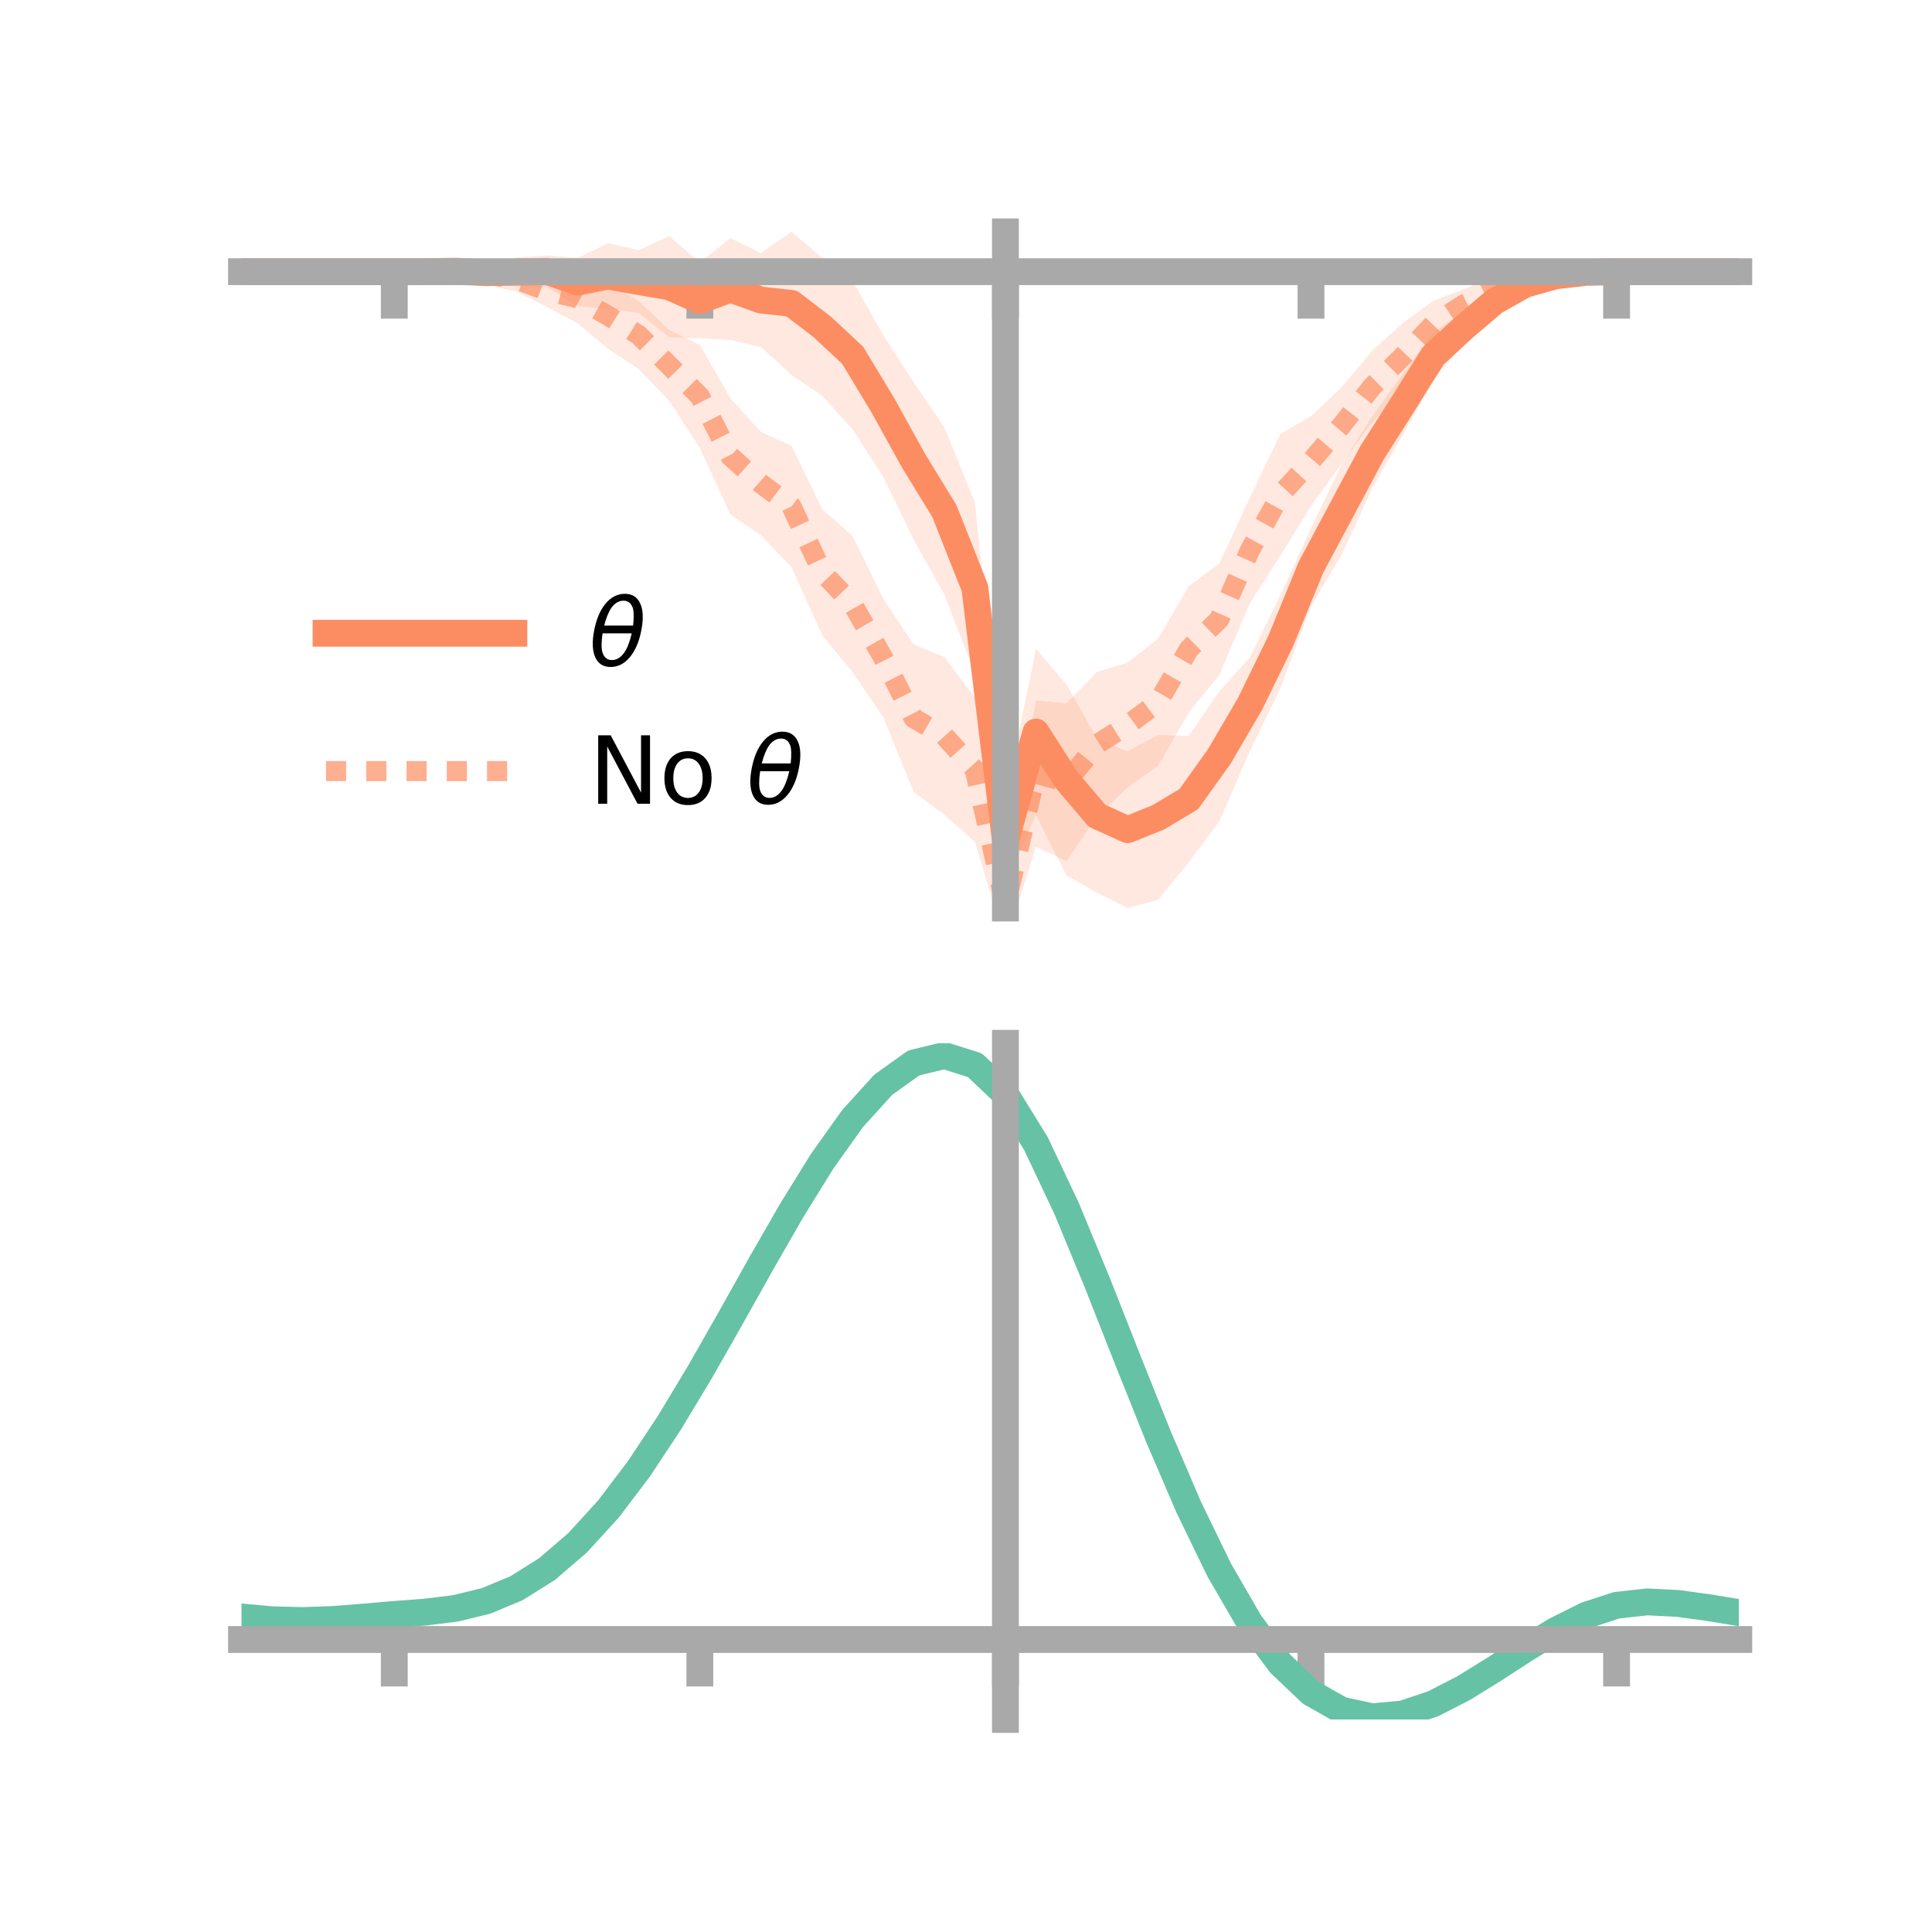 <?xml version="1.0" encoding="utf-8" standalone="no"?>
<!DOCTYPE svg PUBLIC "-//W3C//DTD SVG 1.1//EN"
  "http://www.w3.org/Graphics/SVG/1.1/DTD/svg11.dtd">
<!-- Created with matplotlib (https://matplotlib.org/) -->
<svg height="144pt" version="1.1" viewBox="0 0 144 144" width="144pt" xmlns="http://www.w3.org/2000/svg" xmlns:xlink="http://www.w3.org/1999/xlink">
 <defs>
  <style type="text/css">*{stroke-linecap:butt;stroke-linejoin:round;}</style>
 </defs>
 <g id="figure_1">
  <g id="patch_1">
   <path d="M 0 144 
L 144 144 
L 144 0 
L 0 0 
z
" style="fill:none;"/>
  </g>
  <g id="axes_1">
   <g id="patch_2">
    <path d="M 18 67.68 
L 129.6 67.68 
L 129.6 17.28 
L 18 17.28 
z
" style="fill:none;"/>
   </g>
   <g id="PolyCollection_1">
    <path clip-path="url(#p0ed860daa9)" d="M 18 20.249 
L 18 20.249 
L 20.278 20.249 
L 22.555 20.249 
L 24.833 20.249 
L 27.11 20.249 
L 29.388 20.249 
L 31.665 20.161 
L 33.943 19.841 
L 36.22 19.737 
L 38.498 19.189 
L 40.776 19.039 
L 43.053 19.221 
L 45.331 18.135 
L 47.608 18.646 
L 49.886 17.605 
L 52.163 19.567 
L 54.441 17.751 
L 56.718 18.862 
L 58.996 17.28 
L 61.273 19.221 
L 63.551 20.949 
L 65.829 24.976 
L 68.106 28.503 
L 70.384 31.855 
L 72.661 37.447 
L 74.939 59.499 
L 77.216 48.359 
L 79.494 51.015 
L 81.771 55.074 
L 84.049 56 
L 86.327 54.79 
L 88.604 54.848 
L 90.882 51.532 
L 93.159 48.992 
L 95.437 44.36 
L 97.714 39.358 
L 99.992 34.651 
L 102.269 31.045 
L 104.547 27.877 
L 106.824 24.782 
L 109.102 23.188 
L 111.38 21.457 
L 113.657 20.605 
L 115.935 20.2 
L 118.212 20.189 
L 120.49 20.249 
L 122.767 20.249 
L 125.045 20.249 
L 127.322 20.249 
L 129.6 20.249 
L 129.6 20.249 
L 129.6 20.249 
L 127.322 20.249 
L 125.045 20.249 
L 122.767 20.249 
L 120.49 20.251 
L 118.212 20.413 
L 115.935 20.922 
L 113.657 21.789 
L 111.38 23.51 
L 109.102 25.657 
L 106.824 28.267 
L 104.547 32.43 
L 102.269 36.433 
L 99.992 41.366 
L 97.714 45.196 
L 95.437 51.286 
L 93.159 55.973 
L 90.882 61.223 
L 88.604 64.278 
L 86.327 67.058 
L 84.049 67.68 
L 81.771 66.541 
L 79.494 65.25 
L 77.216 60.767 
L 74.939 65.819 
L 72.661 50.199 
L 70.384 44.31 
L 68.106 40.233 
L 65.829 35.529 
L 63.551 32.005 
L 61.273 29.491 
L 58.996 27.949 
L 56.718 25.868 
L 54.441 25.339 
L 52.163 25.215 
L 49.886 25.143 
L 47.608 23.327 
L 45.331 23.017 
L 43.053 22.83 
L 40.776 21.412 
L 38.498 21.385 
L 36.22 20.908 
L 33.943 20.595 
L 31.665 20.336 
L 29.388 20.249 
L 27.11 20.249 
L 24.833 20.249 
L 22.555 20.249 
L 20.278 20.249 
L 18 20.249 
z
" style="fill:#fc8d62;fill-opacity:0.2;"/>
   </g>
   <g id="PolyCollection_2">
    <path clip-path="url(#p0ed860daa9)" d="M 18 20.249 
L 18 20.249 
L 20.278 20.249 
L 22.555 20.249 
L 24.833 20.249 
L 27.11 20.249 
L 29.388 20.249 
L 31.665 20.138 
L 33.943 19.924 
L 36.22 19.644 
L 38.498 19.92 
L 40.776 20.501 
L 43.053 20.365 
L 45.331 21.091 
L 47.608 22.446 
L 49.886 24.602 
L 52.163 25.702 
L 54.441 29.683 
L 56.718 32.19 
L 58.996 33.231 
L 61.273 37.936 
L 63.551 39.962 
L 65.829 44.617 
L 68.106 48.051 
L 70.384 48.963 
L 72.661 52.001 
L 74.939 64.671 
L 77.216 52.203 
L 79.494 52.431 
L 81.771 50.073 
L 84.049 49.39 
L 86.327 47.586 
L 88.604 43.686 
L 90.882 42.01 
L 93.159 37.068 
L 95.437 32.333 
L 97.714 31.024 
L 99.992 28.87 
L 102.269 26.148 
L 104.547 24.086 
L 106.824 22.42 
L 109.102 21.548 
L 111.38 20.617 
L 113.657 20.276 
L 115.935 20.224 
L 118.212 20.158 
L 120.49 20.248 
L 122.767 20.249 
L 125.045 20.249 
L 127.322 20.249 
L 129.6 20.249 
L 129.6 20.249 
L 129.6 20.249 
L 127.322 20.249 
L 125.045 20.249 
L 122.767 20.249 
L 120.49 20.252 
L 118.212 20.446 
L 115.935 20.953 
L 113.657 21.774 
L 111.38 22.539 
L 109.102 23.833 
L 106.824 25.931 
L 104.547 29.047 
L 102.269 31.5 
L 99.992 34.565 
L 97.714 37.72 
L 95.437 41.416 
L 93.159 44.964 
L 90.882 50.294 
L 88.604 53.101 
L 86.327 57.075 
L 84.049 58.682 
L 81.771 60.858 
L 79.494 64.174 
L 77.216 63.124 
L 74.939 70.31 
L 72.661 62.743 
L 70.384 60.729 
L 68.106 59.03 
L 65.829 53.446 
L 63.551 50.114 
L 61.273 47.329 
L 58.996 42.272 
L 56.718 39.904 
L 54.441 38.348 
L 52.163 33.386 
L 49.886 29.891 
L 47.608 27.5 
L 45.331 25.998 
L 43.053 24.099 
L 40.776 22.879 
L 38.498 21.742 
L 36.22 21.207 
L 33.943 20.618 
L 31.665 20.373 
L 29.388 20.249 
L 27.11 20.249 
L 24.833 20.249 
L 22.555 20.249 
L 20.278 20.249 
L 18 20.249 
z
" style="fill:#fc8d62;fill-opacity:0.2;"/>
   </g>
   <g id="matplotlib.axis_1">
    <g id="xtick_1">
     <g id="line2d_1">
      <defs>
       <path d="M 0 0 
L 0 3.5 
" id="m35d7b3f6fd" style="stroke:#a9a9a9;stroke-width:2;"/>
      </defs>
      <g>
       <use style="fill:#a9a9a9;stroke:#a9a9a9;stroke-width:2;" x="29.388" xlink:href="#m35d7b3f6fd" y="20.249"/>
      </g>
     </g>
    </g>
    <g id="xtick_2">
     <g id="line2d_2">
      <g>
       <use style="fill:#a9a9a9;stroke:#a9a9a9;stroke-width:2;" x="52.163" xlink:href="#m35d7b3f6fd" y="20.249"/>
      </g>
     </g>
    </g>
    <g id="xtick_3">
     <g id="line2d_3">
      <g>
       <use style="fill:#a9a9a9;stroke:#a9a9a9;stroke-width:2;" x="74.939" xlink:href="#m35d7b3f6fd" y="20.249"/>
      </g>
     </g>
    </g>
    <g id="xtick_4">
     <g id="line2d_4">
      <g>
       <use style="fill:#a9a9a9;stroke:#a9a9a9;stroke-width:2;" x="97.714" xlink:href="#m35d7b3f6fd" y="20.249"/>
      </g>
     </g>
    </g>
    <g id="xtick_5">
     <g id="line2d_5">
      <g>
       <use style="fill:#a9a9a9;stroke:#a9a9a9;stroke-width:2;" x="120.49" xlink:href="#m35d7b3f6fd" y="20.249"/>
      </g>
     </g>
    </g>
   </g>
   <g id="matplotlib.axis_2"/>
   <g id="line2d_6">
    <path clip-path="url(#p0ed860daa9)" d="M 18 20.249 
L 20.278 20.249 
L 22.555 20.249 
L 24.833 20.249 
L 27.11 20.249 
L 29.388 20.249 
L 31.665 20.248 
L 33.943 20.218 
L 36.22 20.323 
L 38.498 20.287 
L 40.776 20.226 
L 43.053 21.026 
L 45.331 20.576 
L 47.608 20.986 
L 49.886 21.374 
L 52.163 22.391 
L 54.441 21.545 
L 56.718 22.365 
L 58.996 22.614 
L 61.273 24.356 
L 63.551 26.477 
L 65.829 30.252 
L 68.106 34.368 
L 70.384 38.083 
L 72.661 43.823 
L 74.939 62.659 
L 77.216 54.563 
L 79.494 58.133 
L 81.771 60.807 
L 84.049 61.84 
L 86.327 60.924 
L 88.604 59.563 
L 90.882 56.377 
L 93.159 52.482 
L 95.437 47.823 
L 97.714 42.277 
L 99.992 38.008 
L 102.269 33.739 
L 104.547 30.153 
L 106.824 26.524 
L 109.102 24.423 
L 111.38 22.483 
L 113.657 21.197 
L 115.935 20.561 
L 118.212 20.301 
L 120.49 20.25 
L 122.767 20.249 
L 125.045 20.249 
L 127.322 20.249 
L 129.6 20.249 
" style="fill:none;stroke:#fc8d62;stroke-linecap:square;stroke-width:2;"/>
   </g>
   <g id="line2d_7">
    <path clip-path="url(#p0ed860daa9)" d="M 18 20.249 
L 20.278 20.249 
L 22.555 20.249 
L 24.833 20.249 
L 27.11 20.249 
L 29.388 20.249 
L 31.665 20.255 
L 33.943 20.271 
L 36.22 20.425 
L 38.498 20.831 
L 40.776 21.69 
L 43.053 22.232 
L 45.331 23.545 
L 47.608 24.973 
L 49.886 27.247 
L 52.163 29.544 
L 54.441 34.015 
L 56.718 36.047 
L 58.996 37.752 
L 61.273 42.632 
L 63.551 45.038 
L 65.829 49.031 
L 68.106 53.541 
L 70.384 54.846 
L 72.661 57.372 
L 74.939 67.49 
L 77.216 57.663 
L 79.494 58.303 
L 81.771 55.466 
L 84.049 54.036 
L 86.327 52.33 
L 88.604 48.393 
L 90.882 46.152 
L 93.159 41.016 
L 95.437 36.875 
L 97.714 34.372 
L 99.992 31.717 
L 102.269 28.824 
L 104.547 26.566 
L 106.824 24.175 
L 109.102 22.691 
L 111.38 21.578 
L 113.657 21.025 
L 115.935 20.589 
L 118.212 20.302 
L 120.49 20.25 
L 122.767 20.249 
L 125.045 20.249 
L 127.322 20.249 
L 129.6 20.249 
" style="fill:none;stroke:#fc8d62;stroke-dasharray:1.5,1.5;stroke-dashoffset:0;stroke-opacity:0.7;stroke-width:1.5;"/>
   </g>
   <g id="patch_3">
    <path d="M 74.939 67.68 
L 74.939 17.28 
" style="fill:none;stroke:#a9a9a9;stroke-linecap:square;stroke-linejoin:miter;stroke-width:2;"/>
   </g>
   <g id="patch_4">
    <path d="M 129.6 67.68 
L 129.6 17.28 
" style="fill:none;"/>
   </g>
   <g id="patch_5">
    <path d="M 18 20.249 
L 129.6 20.249 
" style="fill:none;stroke:#a9a9a9;stroke-linecap:square;stroke-linejoin:miter;stroke-width:2;"/>
   </g>
   <g id="patch_6">
    <path d="M 18 17.28 
L 129.6 17.28 
" style="fill:none;"/>
   </g>
   <g id="legend_1">
    <g id="line2d_8">
     <path d="M 24.3 47.2 
L 38.3 47.2 
" style="fill:none;stroke:#fc8d62;stroke-linecap:square;stroke-width:2;"/>
    </g>
    <g id="line2d_9"/>
    <g id="text_1">
     <!-- $\theta$ -->
     <g transform="translate(43.9 49.65)scale(0.07 -0.07)">
      <defs>
       <path d="M 45.516 34.672 
L 14.453 34.672 
Q 12.359 20.062 14.5 13.875 
Q 17.188 6.25 24.469 6.25 
Q 31.781 6.25 37.359 13.922 
Q 42.234 20.656 45.516 34.672 
z
M 47.016 42.969 
Q 48.344 56.844 46.625 61.719 
Q 43.953 69.438 36.766 69.438 
Q 29.297 69.438 23.828 61.812 
Q 19.531 55.672 16.156 42.969 
z
M 38.188 76.766 
Q 49.906 76.766 54.594 66.406 
Q 59.281 56.109 55.719 37.844 
Q 52.203 19.625 43.453 9.281 
Q 34.766 -1.125 23.047 -1.125 
Q 11.281 -1.125 6.641 9.281 
Q 2 19.625 5.516 37.844 
Q 9.078 56.109 17.719 66.406 
Q 26.422 76.766 38.188 76.766 
z
" id="DejaVuSans-Oblique-952"/>
      </defs>
      <use transform="translate(0 0.234)" xlink:href="#DejaVuSans-Oblique-952"/>
     </g>
    </g>
    <g id="line2d_10">
     <path d="M 24.3 57.474 
L 38.3 57.474 
" style="fill:none;stroke:#fc8d62;stroke-dasharray:1.5,1.5;stroke-dashoffset:0;stroke-opacity:0.7;stroke-width:1.5;"/>
    </g>
    <g id="line2d_11"/>
    <g id="text_2">
     <!-- No $\theta$ -->
     <g transform="translate(43.9 59.924)scale(0.07 -0.07)">
      <defs>
       <path d="M 9.812 72.906 
L 23.094 72.906 
L 55.422 11.922 
L 55.422 72.906 
L 64.984 72.906 
L 64.984 0 
L 51.703 0 
L 19.391 60.984 
L 19.391 0 
L 9.812 0 
z
" id="DejaVuSans-78"/>
       <path d="M 30.609 48.391 
Q 23.391 48.391 19.188 42.75 
Q 14.984 37.109 14.984 27.297 
Q 14.984 17.484 19.156 11.844 
Q 23.344 6.203 30.609 6.203 
Q 37.797 6.203 41.984 11.859 
Q 46.188 17.531 46.188 27.297 
Q 46.188 37.016 41.984 42.703 
Q 37.797 48.391 30.609 48.391 
z
M 30.609 56 
Q 42.328 56 49.016 48.375 
Q 55.719 40.766 55.719 27.297 
Q 55.719 13.875 49.016 6.219 
Q 42.328 -1.422 30.609 -1.422 
Q 18.844 -1.422 12.172 6.219 
Q 5.516 13.875 5.516 27.297 
Q 5.516 40.766 12.172 48.375 
Q 18.844 56 30.609 56 
z
" id="DejaVuSans-111"/>
       <path id="DejaVuSans-32"/>
      </defs>
      <use transform="translate(0 0.234)" xlink:href="#DejaVuSans-78"/>
      <use transform="translate(74.805 0.234)" xlink:href="#DejaVuSans-111"/>
      <use transform="translate(135.986 0.234)" xlink:href="#DejaVuSans-32"/>
      <use transform="translate(167.773 0.234)" xlink:href="#DejaVuSans-Oblique-952"/>
     </g>
    </g>
   </g>
  </g>
  <g id="axes_2">
   <g id="patch_7">
    <path d="M 18 128.16 
L 129.6 128.16 
L 129.6 77.76 
L 18 77.76 
z
" style="fill:none;"/>
   </g>
   <g id="PolyCollection_3">
    <path clip-path="url(#pe3d5842ee9)" d="M 18 120.556 
L 18 120.481 
L 20.278 120.697 
L 22.555 120.755 
L 24.833 120.667 
L 27.11 120.48 
L 29.388 120.275 
L 31.665 120.1 
L 33.943 119.814 
L 36.22 119.256 
L 38.498 118.296 
L 40.776 116.845 
L 43.053 114.85 
L 45.331 112.304 
L 47.608 109.238 
L 49.886 105.72 
L 52.163 101.85 
L 54.441 97.759 
L 56.718 93.601 
L 58.996 89.55 
L 61.273 85.796 
L 63.551 82.537 
L 65.829 79.977 
L 68.106 78.319 
L 70.384 77.76 
L 72.661 78.491 
L 74.939 80.68 
L 77.216 84.419 
L 79.494 89.305 
L 81.771 94.889 
L 84.049 100.752 
L 86.327 106.529 
L 88.604 111.919 
L 90.882 116.688 
L 93.159 120.672 
L 95.437 123.773 
L 97.714 125.96 
L 99.992 127.262 
L 102.269 127.755 
L 104.547 127.554 
L 106.824 126.8 
L 109.102 125.648 
L 111.38 124.26 
L 113.657 122.802 
L 115.935 121.432 
L 118.212 120.304 
L 120.49 119.568 
L 122.767 119.32 
L 125.045 119.438 
L 127.322 119.76 
L 129.6 120.144 
L 129.6 120.243 
L 129.6 120.243 
L 127.322 119.882 
L 125.045 119.579 
L 122.767 119.473 
L 120.49 119.729 
L 118.212 120.477 
L 115.935 121.634 
L 113.657 123.048 
L 111.38 124.555 
L 109.102 125.987 
L 106.824 127.173 
L 104.547 127.948 
L 102.269 128.16 
L 99.992 127.677 
L 97.714 126.398 
L 95.437 124.261 
L 93.159 121.248 
L 90.882 117.387 
L 88.604 112.768 
L 86.327 107.544 
L 84.049 101.939 
L 81.771 96.244 
L 79.494 90.815 
L 77.216 86.061 
L 74.939 82.423 
L 72.661 80.298 
L 70.384 79.591 
L 68.106 80.131 
L 65.829 81.732 
L 63.551 84.197 
L 61.273 87.329 
L 58.996 90.93 
L 56.718 94.811 
L 54.441 98.789 
L 52.163 102.698 
L 49.886 106.393 
L 47.608 109.753 
L 45.331 112.684 
L 43.053 115.126 
L 40.776 117.048 
L 38.498 118.458 
L 36.22 119.397 
L 33.943 119.944 
L 31.665 120.22 
L 29.388 120.386 
L 27.11 120.576 
L 24.833 120.745 
L 22.555 120.817 
L 20.278 120.756 
L 18 120.556 
z
" style="fill:#66c2a5;fill-opacity:0.2;"/>
   </g>
   <g id="matplotlib.axis_3">
    <g id="xtick_6">
     <g id="line2d_12">
      <g>
       <use style="fill:#a9a9a9;stroke:#a9a9a9;stroke-width:2;" x="29.388" xlink:href="#m35d7b3f6fd" y="122.197"/>
      </g>
     </g>
    </g>
    <g id="xtick_7">
     <g id="line2d_13">
      <g>
       <use style="fill:#a9a9a9;stroke:#a9a9a9;stroke-width:2;" x="52.163" xlink:href="#m35d7b3f6fd" y="122.197"/>
      </g>
     </g>
    </g>
    <g id="xtick_8">
     <g id="line2d_14">
      <g>
       <use style="fill:#a9a9a9;stroke:#a9a9a9;stroke-width:2;" x="74.939" xlink:href="#m35d7b3f6fd" y="122.197"/>
      </g>
     </g>
    </g>
    <g id="xtick_9">
     <g id="line2d_15">
      <g>
       <use style="fill:#a9a9a9;stroke:#a9a9a9;stroke-width:2;" x="97.714" xlink:href="#m35d7b3f6fd" y="122.197"/>
      </g>
     </g>
    </g>
    <g id="xtick_10">
     <g id="line2d_16">
      <g>
       <use style="fill:#a9a9a9;stroke:#a9a9a9;stroke-width:2;" x="120.49" xlink:href="#m35d7b3f6fd" y="122.197"/>
      </g>
     </g>
    </g>
   </g>
   <g id="matplotlib.axis_4"/>
   <g id="line2d_17">
    <path clip-path="url(#pe3d5842ee9)" d="M 18 120.519 
L 20.278 120.726 
L 22.555 120.786 
L 24.833 120.706 
L 27.11 120.528 
L 29.388 120.33 
L 31.665 120.16 
L 33.943 119.879 
L 36.22 119.326 
L 38.498 118.377 
L 40.776 116.947 
L 43.053 114.988 
L 45.331 112.494 
L 47.608 109.495 
L 49.886 106.056 
L 52.163 102.274 
L 54.441 98.274 
L 56.718 94.206 
L 58.996 90.24 
L 61.273 86.562 
L 63.551 83.367 
L 65.829 80.854 
L 68.106 79.225 
L 70.384 78.675 
L 72.661 79.394 
L 74.939 81.552 
L 77.216 85.24 
L 79.494 90.06 
L 81.771 95.567 
L 84.049 101.345 
L 86.327 107.037 
L 88.604 112.343 
L 90.882 117.037 
L 93.159 120.96 
L 95.437 124.017 
L 97.714 126.179 
L 99.992 127.469 
L 102.269 127.957 
L 104.547 127.751 
L 106.824 126.987 
L 109.102 125.817 
L 111.38 124.408 
L 113.657 122.925 
L 115.935 121.533 
L 118.212 120.391 
L 120.49 119.648 
L 122.767 119.396 
L 125.045 119.509 
L 127.322 119.821 
L 129.6 120.193 
" style="fill:none;stroke:#66c2a5;stroke-linecap:square;stroke-width:2;"/>
   </g>
   <g id="patch_8">
    <path d="M 74.939 128.16 
L 74.939 77.76 
" style="fill:none;stroke:#a9a9a9;stroke-linecap:square;stroke-linejoin:miter;stroke-width:2;"/>
   </g>
   <g id="patch_9">
    <path d="M 129.6 128.16 
L 129.6 77.76 
" style="fill:none;"/>
   </g>
   <g id="patch_10">
    <path d="M 18 122.197 
L 129.6 122.197 
" style="fill:none;stroke:#a9a9a9;stroke-linecap:square;stroke-linejoin:miter;stroke-width:2;"/>
   </g>
   <g id="patch_11">
    <path d="M 18 77.76 
L 129.6 77.76 
" style="fill:none;"/>
   </g>
  </g>
 </g>
 <defs>
  <clipPath id="p0ed860daa9">
   <rect height="50.4" width="111.6" x="18" y="17.28"/>
  </clipPath>
  <clipPath id="pe3d5842ee9">
   <rect height="50.4" width="111.6" x="18" y="77.76"/>
  </clipPath>
 </defs>
</svg>
